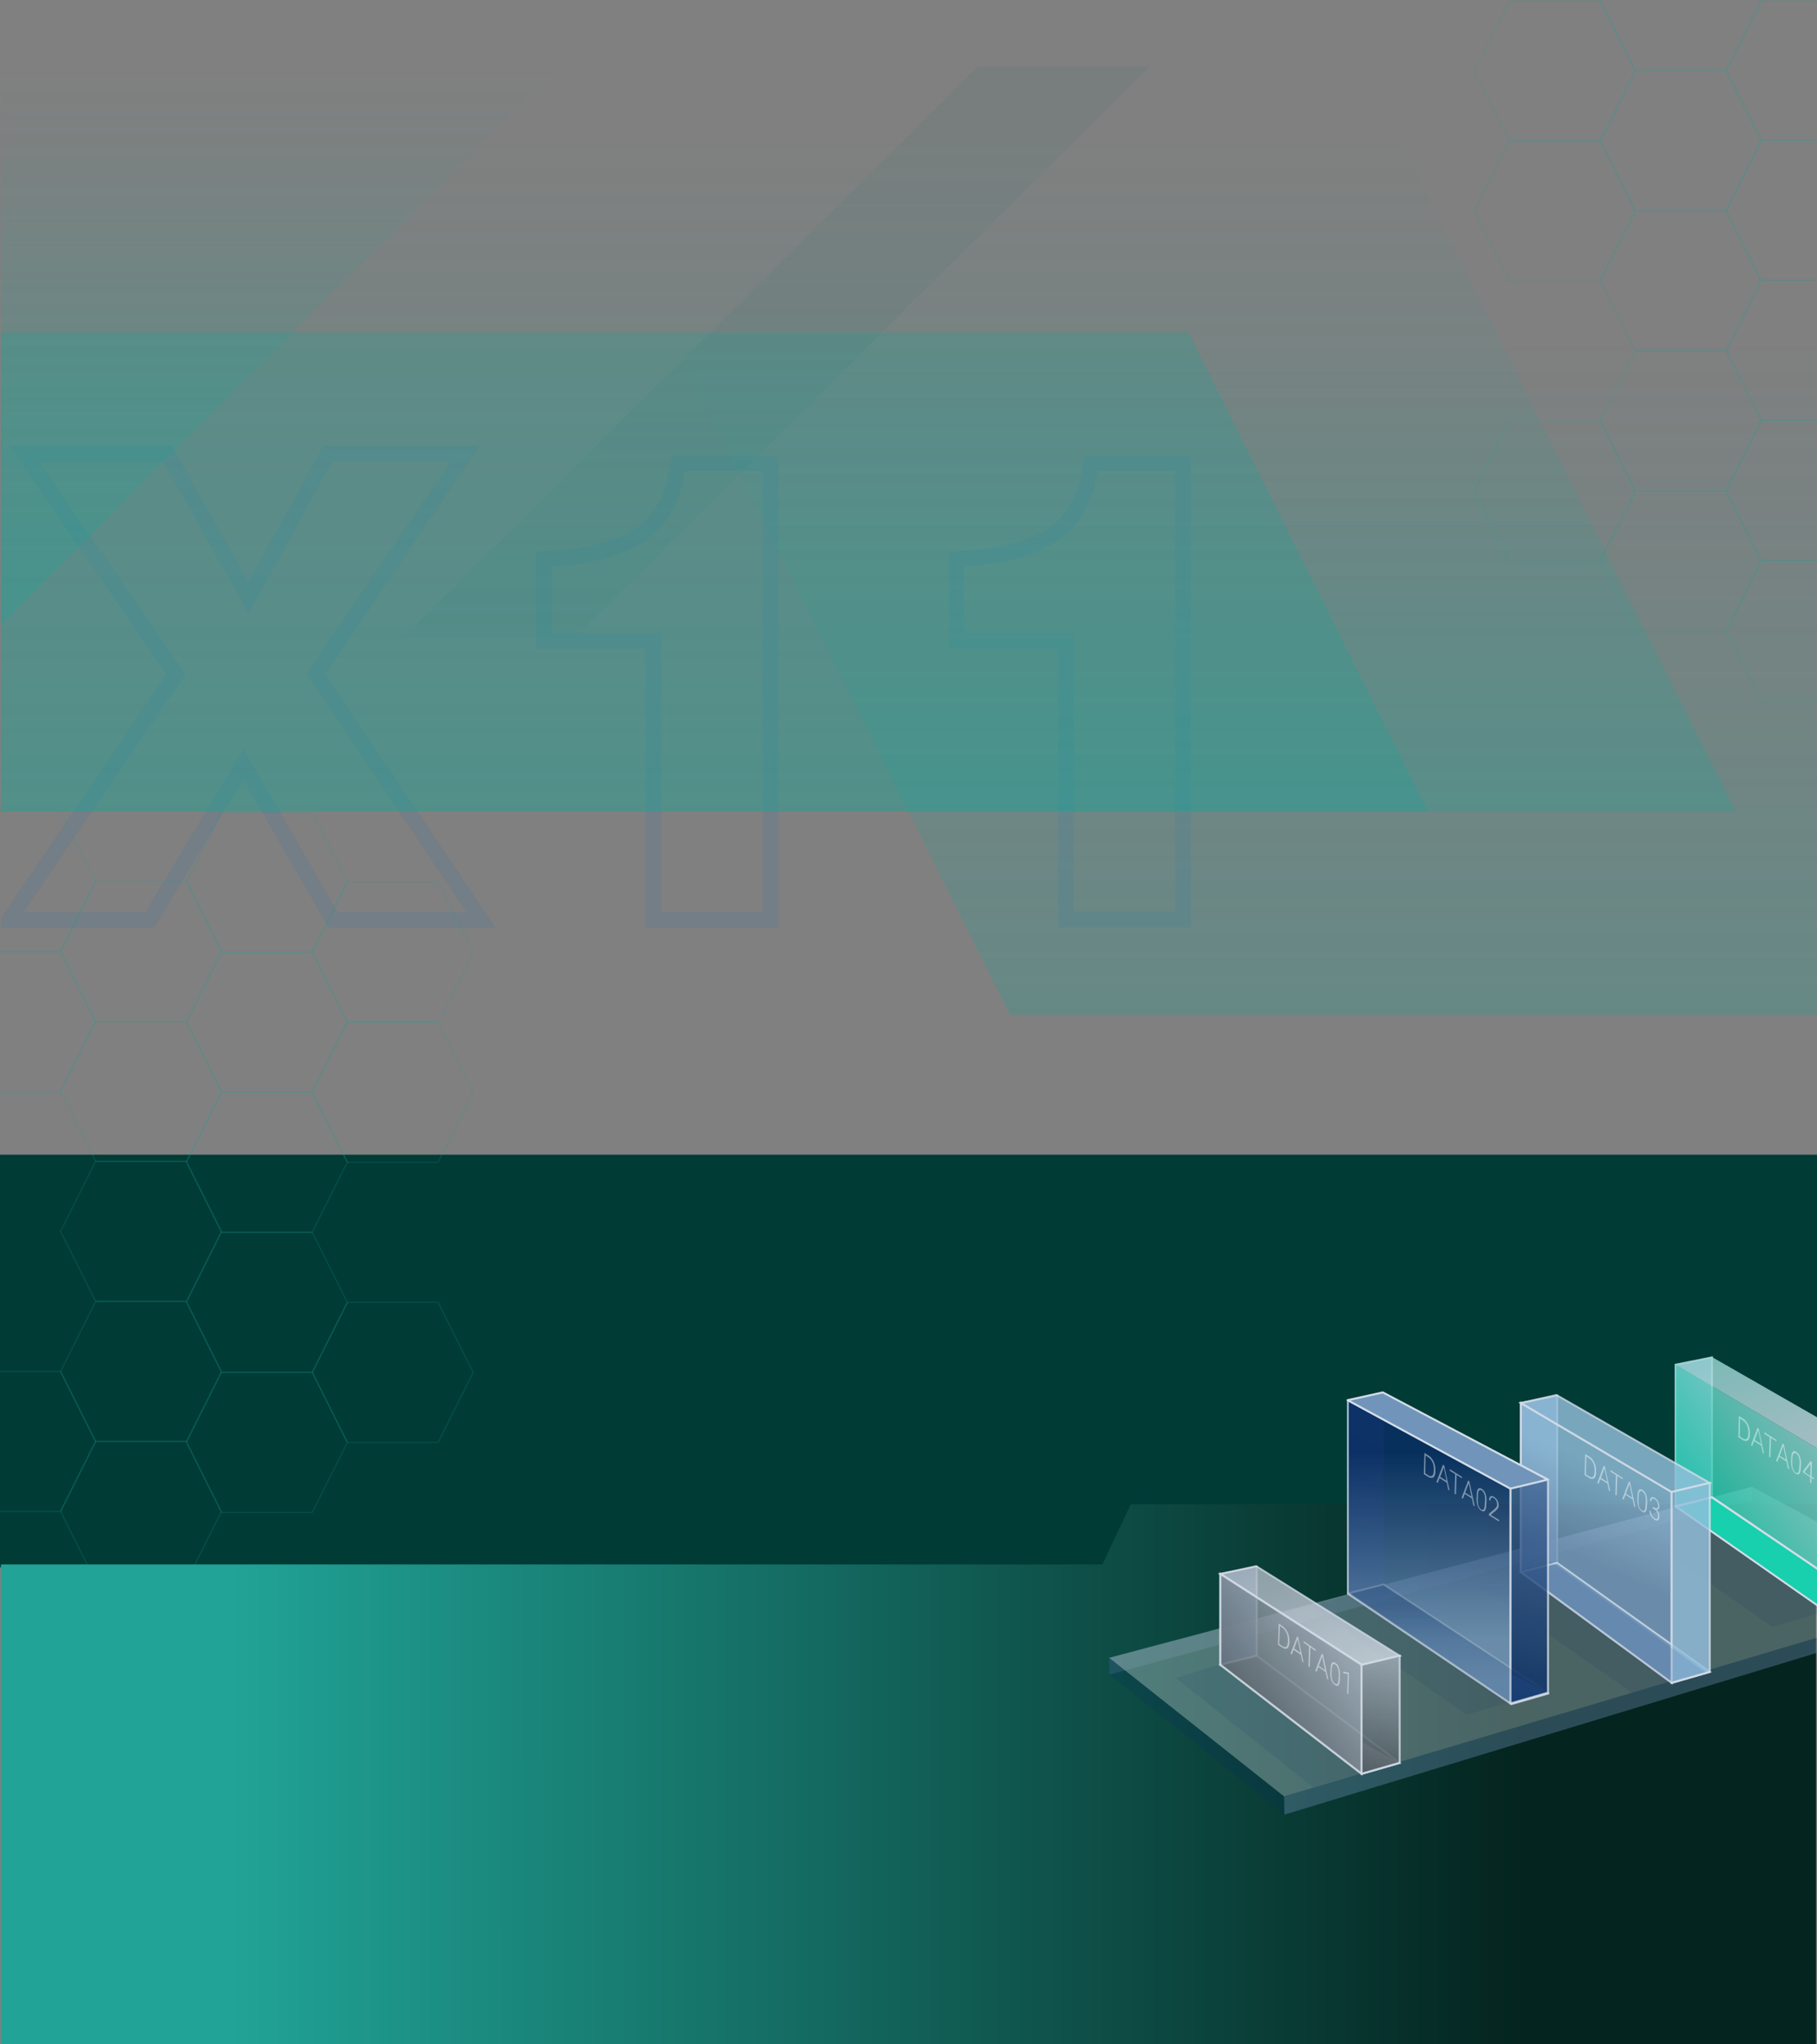 <svg xmlns="http://www.w3.org/2000/svg" width="1920" height="2160" viewBox="0 0 1920 2160" fill="none">
<rect x="0" y="0" width="1920" height="2160" fill="#808080" stroke="none"/>
<rect y="1220" width="1921" height="436" fill="#003B36"/>
<path fill-rule="evenodd" clip-rule="evenodd" d="M-69 931.5L-31.952 857H63.952L101 931.5L63.952 1006H-31.952L-69 931.5Z" stroke="#21A497" stroke-opacity="0.176" stroke-width="1.333" stroke-miterlimit="800"/>
<path fill-rule="evenodd" clip-rule="evenodd" d="M-69 1079.5L-31.952 1005H63.952L101 1079.5L63.952 1154H-31.952L-69 1079.5Z" stroke="#21A497" stroke-opacity="0.176" stroke-width="1.333" stroke-miterlimit="800"/>
<path fill-rule="evenodd" clip-rule="evenodd" d="M-69 1523L-31.952 1449H63.952L101 1523L63.952 1597H-31.952L-69 1523Z" stroke="#21A497" stroke-opacity="0.176" stroke-width="1.333" stroke-miterlimit="800"/>
<path fill-rule="evenodd" clip-rule="evenodd" d="M64 1005L101.048 931H196.952L234 1005L196.952 1079H101.048L64 1005Z" stroke="#21A497" stroke-opacity="0.176" stroke-width="1.333" stroke-miterlimit="800"/>
<path fill-rule="evenodd" clip-rule="evenodd" d="M64 1153L101.048 1079H196.952L234 1153L196.952 1227H101.048L64 1153Z" stroke="#21A497" stroke-opacity="0.176" stroke-width="1.333" stroke-miterlimit="800"/>
<path fill-rule="evenodd" clip-rule="evenodd" d="M64 1301L101.048 1227H196.952L234 1301L196.952 1375H101.048L64 1301Z" stroke="#21A497" stroke-opacity="0.176" stroke-width="1.333" stroke-miterlimit="800"/>
<path fill-rule="evenodd" clip-rule="evenodd" d="M64 1449L101.048 1375H196.952L234 1449L196.952 1523H101.048L64 1449Z" stroke="#21A497" stroke-opacity="0.176" stroke-width="1.333" stroke-miterlimit="800"/>
<path fill-rule="evenodd" clip-rule="evenodd" d="M64 1597L101.048 1523H196.952L234 1597L196.952 1671H101.048L64 1597Z" stroke="#21A497" stroke-opacity="0.176" stroke-width="1.333" stroke-miterlimit="800"/>
<path fill-rule="evenodd" clip-rule="evenodd" d="M197 932L234.048 858H329.952L367 932L329.952 1006H234.048L197 932Z" stroke="#21A497" stroke-opacity="0.176" stroke-width="1.333" stroke-miterlimit="800"/>
<path fill-rule="evenodd" clip-rule="evenodd" d="M197 1080L234.048 1006H329.952L367 1080L329.952 1154H234.048L197 1080Z" stroke="#21A497" stroke-opacity="0.176" stroke-width="1.333" stroke-miterlimit="800"/>
<path fill-rule="evenodd" clip-rule="evenodd" d="M197 1228L234.048 1154H329.952L367 1228L329.952 1302H234.048L197 1228Z" stroke="#21A497" stroke-opacity="0.176" stroke-width="1.333" stroke-miterlimit="800"/>
<path fill-rule="evenodd" clip-rule="evenodd" d="M197 1376L234.048 1302H329.952L367 1376L329.952 1450H234.048L197 1376Z" stroke="#21A497" stroke-opacity="0.176" stroke-width="1.333" stroke-miterlimit="800"/>
<path fill-rule="evenodd" clip-rule="evenodd" d="M197 1524L234.048 1450H329.952L367 1524L329.952 1598H234.048L197 1524Z" stroke="#21A497" stroke-opacity="0.176" stroke-width="1.333" stroke-miterlimit="800"/>
<path fill-rule="evenodd" clip-rule="evenodd" d="M330 1006L367.048 932H462.952L500 1006L462.952 1080H367.048L330 1006Z" stroke="#21A497" stroke-opacity="0.176" stroke-width="1.333" stroke-miterlimit="800"/>
<path fill-rule="evenodd" clip-rule="evenodd" d="M330 1154L367.048 1080H462.952L500 1154L462.952 1228H367.048L330 1154Z" stroke="#21A497" stroke-opacity="0.176" stroke-width="1.333" stroke-miterlimit="800"/>
<path fill-rule="evenodd" clip-rule="evenodd" d="M330 1450L367.048 1376H462.952L500 1450L462.952 1524H367.048L330 1450Z" stroke="#21A497" stroke-opacity="0.176" stroke-width="1.333" stroke-miterlimit="800"/>
<g clip-path="url(#clip0_186_9451)">
<path opacity="0.12" d="M185.924 712.5L192.736 717.132L195.906 712.471L192.71 707.829L185.924 712.5ZM25.38 479.296V471.058H9.707L18.594 483.967L25.38 479.296ZM176.928 479.296L184.105 475.251L181.741 471.058H176.928V479.296ZM262.736 631.536L255.559 635.581L262.824 648.47L269.954 635.506L262.736 631.536ZM346.468 479.296V471.058H341.597L339.25 475.326L346.468 479.296ZM491.096 479.296L497.929 483.898L506.578 471.058H491.096V479.296ZM334.012 712.5L327.179 707.898L324.083 712.495L327.174 717.095L334.012 712.5ZM508.396 972V980.238H523.857L515.234 967.405L508.396 972ZM352.004 972L344.864 976.11L347.241 980.238H352.004V972ZM257.2 807.304L264.34 803.194L257.352 791.055L250.139 803.061L257.2 807.304ZM158.244 972V980.238H162.905L165.305 976.243L158.244 972ZM9.464 972L2.652 967.368L-6.1 980.238H9.464V972ZM192.71 707.829L32.166 474.625L18.594 483.967L179.138 717.171L192.71 707.829ZM25.38 487.534H176.928V471.058H25.38V487.534ZM169.751 483.341L255.559 635.581L269.913 627.491L184.105 475.251L169.751 483.341ZM269.954 635.506L353.686 483.266L339.25 475.326L255.518 627.566L269.954 635.506ZM346.468 487.534H491.096V471.058H346.468V487.534ZM484.263 474.694L327.179 707.898L340.845 717.102L497.929 483.898L484.263 474.694ZM327.174 717.095L501.558 976.595L515.234 967.405L340.85 707.905L327.174 717.095ZM508.396 963.762H352.004V980.238H508.396V963.762ZM359.144 967.89L264.34 803.194L250.06 811.414L344.864 976.11L359.144 967.89ZM250.139 803.061L151.183 967.757L165.305 976.243L264.262 811.547L250.139 803.061ZM158.244 963.762H9.464V980.238H158.244V963.762ZM16.276 976.632L192.736 717.132L179.112 707.868L2.652 967.368L16.276 976.632ZM814.33 489.676H822.568V481.438H814.33V489.676ZM814.33 972V980.238H822.568V972H814.33ZM690.462 972H682.224V980.238H690.462V972ZM690.462 677.208H698.7V668.97H690.462V677.208ZM574.898 677.208H566.66V685.446H574.898V677.208ZM574.898 590.708L574.624 582.474L566.66 582.74V590.708H574.898ZM673.162 567.18L677.381 574.256L677.401 574.244L677.42 574.232L673.162 567.18ZM716.758 489.676V481.438H709.486L708.584 488.654L716.758 489.676ZM806.092 489.676V972H822.568V489.676H806.092ZM814.33 963.762H690.462V980.238H814.33V963.762ZM698.7 972V677.208H682.224V972H698.7ZM690.462 668.97H574.898V685.446H690.462V668.97ZM583.136 677.208V590.708H566.66V677.208H583.136ZM575.173 598.942C617.457 597.532 651.753 589.534 677.381 574.256L668.944 560.104C646.593 573.428 615.38 581.116 574.624 582.474L575.173 598.942ZM677.42 574.232C704.652 557.791 720.109 529.288 724.933 490.698L708.584 488.654C704.181 523.877 690.574 547.044 668.904 560.128L677.42 574.232ZM716.758 497.914H814.33V481.438H716.758V497.914ZM1250.21 489.676H1258.45V481.438H1250.21V489.676ZM1250.21 972V980.238H1258.45V972H1250.21ZM1126.34 972H1118.1V980.238H1126.34V972ZM1126.34 677.208H1134.58V668.97H1126.34V677.208ZM1010.78 677.208H1002.54V685.446H1010.78V677.208ZM1010.78 590.708L1010.5 582.474L1002.54 582.74V590.708H1010.78ZM1109.04 567.18L1113.26 574.256L1113.28 574.244L1113.3 574.232L1109.04 567.18ZM1152.64 489.676V481.438H1145.36L1144.46 488.654L1152.64 489.676ZM1241.97 489.676V972H1258.45V489.676H1241.97ZM1250.21 963.762H1126.34V980.238H1250.21V963.762ZM1134.58 972V677.208H1118.1V972H1134.58ZM1126.34 668.97H1010.78V685.446H1126.34V668.97ZM1019.02 677.208V590.708H1002.54V677.208H1019.02ZM1011.05 598.942C1053.34 597.532 1087.63 589.534 1113.26 574.256L1104.82 560.104C1082.47 573.428 1051.26 581.116 1010.5 582.474L1011.05 598.942ZM1113.3 574.232C1140.53 557.791 1155.99 529.288 1160.81 490.698L1144.46 488.654C1140.06 523.877 1126.45 547.044 1104.78 560.128L1113.3 574.232ZM1152.64 497.914H1250.21V481.438H1152.64V497.914Z" fill="#1A6FB0"/>
<path fill-rule="evenodd" clip-rule="evenodd" d="M1 70H591.164L1 660.164V70Z" fill="url(#paint0_linear_186_9451)"/>
<path fill-rule="evenodd" clip-rule="evenodd" d="M425.504 674.116L1033.24 70H1215.15L607.412 674.116H425.504Z" fill="#176969" fill-opacity="0.067"/>
<path fill-rule="evenodd" clip-rule="evenodd" d="M1921 359.894H711.069L1067.27 1072.3H1921V359.894Z" fill="url(#paint1_linear_186_9451)"/>
<path fill-rule="evenodd" clip-rule="evenodd" d="M1 145.086H624.319H854.728H1478.05L1834.25 857.494H1524.6H1210.93H624.319H1V351.281L1 145.086Z" fill="url(#paint2_linear_186_9451)"/>
<path fill-rule="evenodd" clip-rule="evenodd" d="M1 351.281H417.763H648.172H1255.89L1509 857.494H1210.93H624.319H1L1 351.281Z" fill="url(#paint3_linear_186_9451)"/>


















<path fill-rule="evenodd" clip-rule="evenodd" d="M1994 74L1956.95 0H1861.05L1824 74L1861.05 148H1956.95L1994 74Z" stroke="#21A497" stroke-opacity="0.176" stroke-width="1.333" stroke-miterlimit="800"/>
<path fill-rule="evenodd" clip-rule="evenodd" d="M1994 222L1956.95 148H1861.05L1824 222L1861.05 296H1956.95L1994 222Z" stroke="#21A497" stroke-opacity="0.176" stroke-width="1.333" stroke-miterlimit="800"/>
<path fill-rule="evenodd" clip-rule="evenodd" d="M1994 370L1956.95 296H1861.05L1824 370L1861.05 444H1956.95L1994 370Z" stroke="#21A497" stroke-opacity="0.176" stroke-width="1.333" stroke-miterlimit="800"/>
<path fill-rule="evenodd" clip-rule="evenodd" d="M1994 518L1956.95 444H1861.05L1824 518L1861.05 592H1956.95L1994 518Z" stroke="#21A497" stroke-opacity="0.176" stroke-width="1.333" stroke-miterlimit="800"/>
<path fill-rule="evenodd" clip-rule="evenodd" d="M1994 666L1956.95 592H1861.05L1824 666L1861.05 740H1956.95L1994 666Z" stroke="#21A497" stroke-opacity="0.176" stroke-width="1.333" stroke-miterlimit="800"/>
<path fill-rule="evenodd" clip-rule="evenodd" d="M1861 1L1823.95 -73H1728.05L1691 1L1728.05 75H1823.95L1861 1Z" stroke="#21A497" stroke-opacity="0.176" stroke-width="1.333" stroke-miterlimit="800"/>
<path fill-rule="evenodd" clip-rule="evenodd" d="M1861 149L1823.95 75H1728.05L1691 149L1728.05 223H1823.95L1861 149Z" stroke="#21A497" stroke-opacity="0.176" stroke-width="1.333" stroke-miterlimit="800"/>
<path fill-rule="evenodd" clip-rule="evenodd" d="M1861 297L1823.95 223H1728.05L1691 297L1728.05 371H1823.95L1861 297Z" stroke="#21A497" stroke-opacity="0.176" stroke-width="1.333" stroke-miterlimit="800"/>
<path fill-rule="evenodd" clip-rule="evenodd" d="M1861 445L1823.95 371H1728.05L1691 445L1728.05 519H1823.95L1861 445Z" stroke="#21A497" stroke-opacity="0.176" stroke-width="1.333" stroke-miterlimit="800"/>
<path fill-rule="evenodd" clip-rule="evenodd" d="M1861 593L1823.95 519H1728.05L1691 593L1728.05 667H1823.95L1861 593Z" stroke="#21A497" stroke-opacity="0.176" stroke-width="1.333" stroke-miterlimit="800"/>
<path fill-rule="evenodd" clip-rule="evenodd" d="M1728 75L1690.95 1H1595.05L1558 75L1595.05 149H1690.95L1728 75Z" stroke="#21A497" stroke-opacity="0.176" stroke-width="1.333" stroke-miterlimit="800"/>
<path fill-rule="evenodd" clip-rule="evenodd" d="M1728 223L1690.95 149H1595.05L1558 223L1595.05 297H1690.95L1728 223Z" stroke="#21A497" stroke-opacity="0.176" stroke-width="1.333" stroke-miterlimit="800"/>
<path fill-rule="evenodd" clip-rule="evenodd" d="M1728 519L1690.95 445H1595.05L1558 519L1595.05 593H1690.95L1728 519Z" stroke="#21A497" stroke-opacity="0.176" stroke-width="1.333" stroke-miterlimit="800"/>
<path fill-rule="evenodd" clip-rule="evenodd" d="M0 1652.93H1164.89L1194.88 1589.34L1919 1589.34V2160.34H0V1652.93Z" fill="url(#paint4_linear_186_9451)"/>


<g opacity="0.75">
<path opacity="0.33" d="M1851.2 1584.92L1172.42 1769.33L1172 1751.61L1851.42 1570.78L1851.2 1584.92Z" fill="#7195BA"/>
<g opacity="0.75">
<path opacity="0.6" d="M1356.83 1898.04L2066 1687.04L1851.42 1570.78L1172 1751.61L1356.83 1898.04Z" fill="#D4DDE8"/>
<path opacity="0.36" d="M1357.26 1917.24L1356.83 1898.04L1172 1751.61L1172.42 1769.33L1357.26 1917.24Z" fill="#092D66"/>
</g>
</g>
<path opacity="0.36" d="M2065.79 1702.02L1357.26 1917.24L1356.83 1898.04L2066 1687.04L2065.79 1702.02Z" fill="#7195BA"/>
<path opacity="0.1" d="M1803.94 1582.6L1711.31 1606.02L1872.73 1718.9L1960.29 1693.58L1803.94 1582.6Z" fill="#092D66"/>
<g opacity="0.9">
<path opacity="0.9" d="M1770.6 1591.46V1441.86L1809 1434.05V1581.96L1770.6 1591.46Z" fill="url(#paint5_linear_186_9451)"/>
<path opacity="0.9" d="M1769.55 1441.02L1810.06 1433V1583.02L1770.81 1592.73L1769.55 1593.15V1441.02ZM1771.66 1591.46H1770.6H1771.66ZM1771.66 1442.71V1590.19L1807.95 1581.12V1435.32L1771.66 1442.71Z" fill="#D4DDE8"/>
</g>
<path opacity="0.8" d="M1970.42 1691.47L1929.91 1702.87L1770.6 1591.46V1441.86L1929.91 1535.97V1702.87L1770.6 1591.46L1970.42 1691.47Z" fill="url(#paint6_linear_186_9451)"/>
<path opacity="0.8" d="M1970.42 1526.26L1929.91 1535.97L1770.6 1441.86L1808.37 1433.42L1970.42 1526.26Z" fill="url(#paint7_linear_186_9451)"/>
<path d="M1809 1581.97L1970.42 1691.47L1929.91 1702.87L1770.6 1591.46L1809 1581.97Z" fill="url(#paint8_linear_186_9451)"/>
<path d="M1768.07 1591.04L1808.79 1580.91L1809.21 1580.7L1972.74 1691.68L1929.69 1703.92L1768.07 1591.04ZM1773.13 1592.09L1930.12 1701.81L1967.89 1691.05L1808.79 1583.23L1773.13 1592.09Z" fill="#D4DDE8"/>
<g opacity="0.9">
<path opacity="0.9" d="M1607.08 1660.88V1482.37L1645.48 1474.57V1651.17L1607.08 1660.88Z" fill="url(#paint9_linear_186_9451)"/>
<path opacity="0.9" d="M1606.02 1481.53L1646.54 1473.51V1652.02L1607.29 1661.72L1606.02 1662.14V1481.53ZM1608.13 1660.88H1607.08H1608.13ZM1608.13 1483.22V1659.61L1644.43 1650.54V1476.04L1608.13 1483.22Z" fill="#D4DDE8"/>
</g>
<g opacity="0.9">
<path opacity="0.9" d="M1806.68 1766.38L1766.38 1777.98L1607.08 1660.88V1482.37L1766.38 1576.48V1777.98L1607.08 1660.88L1806.68 1766.38Z" fill="url(#paint10_linear_186_9451)"/>
<path opacity="0.9" d="M1606.45 1661.72L1606.02 1661.3V1480.47L1767.44 1575.85V1776.51L1806.47 1765.32L1807.1 1767.43L1767.65 1778.83V1780.09L1606.45 1661.72ZM1608.13 1660.25L1765.33 1775.87V1576.9L1608.13 1484.06V1660.25Z" fill="#D4DDE8"/>
</g>
<g opacity="0.9">
<path opacity="0.9" d="M1806.68 1566.77L1766.38 1576.48L1607.08 1482.37L1644.85 1473.93L1806.68 1566.77Z" fill="url(#paint11_linear_186_9451)"/>
<path opacity="0.9" d="M1604.12 1481.95L1644.85 1472.88L1807.1 1565.93L1806.68 1566.77L1807.1 1565.93L1809.43 1567.19L1766.17 1577.53L1604.12 1481.95ZM1609.82 1482.8L1766.38 1575.21L1803.73 1566.35L1644.43 1474.99L1609.82 1482.8Z" fill="#D4DDE8"/>
</g>
<g opacity="0.9">
<path opacity="0.9" d="M1645.48 1651.17L1806.68 1766.38L1766.38 1777.98L1607.08 1660.88L1645.48 1651.17Z" fill="url(#paint12_linear_186_9451)"/>
<path opacity="0.9" d="M1604.55 1660.46L1645.06 1650.33L1645.48 1650.12L1809 1766.8L1766.17 1779.04L1604.55 1660.46ZM1609.4 1661.3L1766.59 1776.72L1804.36 1765.96L1645.27 1652.23L1609.4 1661.3Z" fill="#D4DDE8"/>
</g>
<g opacity="0.9">
<path opacity="0.9" d="M1766.38 1777.98V1576.48L1806.68 1566.77V1766.38L1766.38 1777.98Z" fill="url(#paint13_linear_186_9451)"/>
<path opacity="0.9" d="M1765.33 1575.63L1807.74 1565.51V1767.22L1766.59 1779.04L1765.33 1779.46V1575.63ZM1767.44 1777.98H1766.38H1767.44ZM1767.44 1577.11V1776.5L1805.63 1765.53V1568.04L1767.44 1577.11Z" fill="#D4DDE8"/>
</g>
<path opacity="0.1" d="M1638.52 1649.91L1559.39 1673.12L1724.6 1788.53L1802.04 1767.01L1638.52 1649.91Z" fill="#092D66"/>
<path opacity="0.7" d="M1424.14 1683.46V1479.42L1461.91 1471.82V1673.96L1424.14 1683.46Z" fill="url(#paint14_linear_186_9451)"/>
<g opacity="0.9">
<path opacity="0.9" d="M1635.98 1788.53L1596.11 1799.93L1424.14 1683.46V1479.42L1596.11 1572.89V1799.93L1424.14 1683.46L1635.98 1788.53Z" fill="url(#paint15_linear_186_9451)"/>
<path opacity="0.9" d="M1595.68 1800.77L1423.51 1684.51C1423.3 1684.51 1423.3 1684.3 1423.3 1684.3V1480.26C1423.3 1479.84 1423.51 1479.63 1423.72 1479.42C1423.93 1479.21 1424.35 1479.21 1424.78 1479.42L1596.95 1572.89C1597.37 1573.1 1597.58 1573.52 1597.58 1573.74V1799.29L1635.98 1788.32C1636.62 1788.11 1637.04 1788.53 1637.25 1788.95C1637.46 1789.59 1637.04 1790.01 1636.62 1790.22L1596.95 1801.61C1596.74 1801.61 1596.74 1801.61 1596.53 1801.61C1595.89 1800.98 1595.68 1800.77 1595.68 1800.77ZM1595.05 1797.82V1573.52L1425.2 1481.11V1682.82L1595.05 1797.82Z" fill="#D4DDE8"/>
</g>
<path d="M1635.98 1563.4L1596.11 1572.89L1424.14 1479.42L1461.28 1471.19L1635.98 1563.4Z" fill="url(#paint16_linear_186_9451)"/>
<path d="M1595.68 1573.74L1423.51 1480.26C1423.09 1480.05 1422.88 1479.63 1422.88 1479.21C1422.88 1478.79 1423.3 1478.36 1423.72 1478.36L1460.86 1470.14C1461.07 1470.14 1461.28 1470.14 1461.49 1470.14L1636.2 1562.34L1635.77 1563.19L1636.2 1562.34C1636.62 1562.55 1636.83 1562.98 1636.83 1563.4C1636.83 1563.82 1636.41 1564.24 1635.98 1564.24L1596.32 1573.74H1596.11C1595.9 1573.95 1595.9 1573.95 1595.68 1573.74ZM1427.1 1479.84L1596.32 1571.84L1632.82 1562.98L1461.07 1472.25L1427.1 1479.84Z" fill="#D4DDE8"/>
<g opacity="0.5">
<path opacity="0.5" d="M1461.91 1673.96L1635.98 1788.53L1596.11 1799.93L1424.14 1683.46L1461.91 1673.96Z" fill="url(#paint17_linear_186_9451)"/>
<path opacity="0.5" d="M1595.68 1800.77L1423.51 1684.51C1423.09 1684.3 1423.09 1683.88 1423.09 1683.46C1423.09 1683.03 1423.51 1682.61 1423.93 1682.61L1461.7 1673.12C1461.91 1673.12 1462.33 1673.12 1462.54 1673.33L1636.62 1787.69C1637.04 1787.9 1637.04 1788.32 1637.04 1788.74C1637.04 1789.17 1636.62 1789.38 1636.2 1789.59L1596.53 1800.98H1596.32C1595.9 1800.98 1595.68 1800.77 1595.68 1800.77ZM1426.67 1683.88L1596.53 1798.66L1633.66 1787.9L1461.91 1675.02L1426.67 1683.88Z" fill="#D4DDE8"/>
</g>
<g opacity="0.9">
<path opacity="0.9" d="M1596.11 1799.93V1572.89L1635.99 1563.4V1788.53L1596.11 1799.93Z" fill="url(#paint18_linear_186_9451)"/>
<path opacity="0.9" d="M1595.47 1800.77C1595.26 1800.56 1595.05 1800.35 1595.05 1799.93V1572.89C1595.05 1572.47 1595.47 1572.05 1595.9 1571.84L1635.56 1562.34C1635.77 1562.34 1636.2 1562.34 1636.41 1562.55C1636.62 1562.76 1636.83 1562.98 1636.83 1563.4V1788.53C1636.83 1788.95 1636.62 1789.38 1635.98 1789.59L1596.32 1800.98H1596.11C1595.9 1800.98 1595.68 1800.77 1595.47 1800.77ZM1597.16 1799.93H1596.11H1597.16ZM1597.16 1573.74V1798.45L1634.72 1787.69V1564.66L1597.16 1573.74Z" fill="#D4DDE8"/>
</g>
<path opacity="0.1" d="M1461.7 1675.23L1384.69 1696.33L1549.9 1811.74L1632.61 1787.06L1461.7 1675.23Z" fill="#092D66"/>
<path opacity="0.1" d="M1324.55 1747.6L1242.47 1772.92L1387.43 1888.33L1477.53 1861.54L1324.55 1747.6Z" fill="#092D66"/>
<g opacity="0.9">
<path opacity="0.9" d="M1289.53 1758.99V1662.99L1327.93 1655.18V1749.29L1289.53 1758.99Z" fill="url(#paint19_linear_186_9451)"/>
<path opacity="0.9" d="M1288.47 1662.14L1328.98 1654.13V1750.34L1289.74 1760.05L1288.47 1760.47V1662.14ZM1290.58 1758.99H1289.53H1290.58ZM1290.58 1663.83V1757.52L1326.87 1748.44V1656.45L1290.58 1663.83Z" fill="#D4DDE8"/>
</g>
<g opacity="0.9">
<path opacity="0.9" d="M1479 1749.29L1438.7 1758.99L1289.53 1662.99L1327.3 1654.55L1479 1749.29Z" fill="url(#paint20_linear_186_9451)"/>
<path opacity="0.9" d="M1286.78 1662.57L1327.51 1653.7L1479.64 1748.65L1479 1749.5L1479.64 1748.65L1481.75 1749.92L1438.49 1760.26L1286.78 1662.57ZM1292.27 1663.41L1438.91 1757.73L1476.26 1748.86L1327.08 1655.81L1292.27 1663.41Z" fill="#D4DDE8"/>
</g>
<g opacity="0.7">
<path opacity="0.7" d="M1327.93 1749.29L1479 1862.59L1438.7 1874.2L1289.53 1758.99L1327.93 1749.29Z" fill="url(#paint21_linear_186_9451)"/>
<path opacity="0.7" d="M1287.21 1758.36L1327.72 1748.23L1328.14 1748.02L1481.32 1863.01L1438.49 1875.25L1287.21 1758.36ZM1291.85 1759.41L1438.91 1872.93L1476.68 1862.17L1327.72 1750.55L1291.85 1759.41Z" fill="#D4DDE8"/>
</g>
<g opacity="0.9">
<path opacity="0.9" d="M1479 1862.59L1438.7 1874.2L1289.53 1758.99V1662.99L1438.7 1758.99V1874.2L1289.53 1758.99L1479 1862.59Z" fill="url(#paint22_linear_186_9451)"/>
<path opacity="0.9" d="M1438.49 1875.25L1420.35 1861.33L1288.89 1759.84L1288.47 1759.41V1660.88L1439.76 1758.15V1872.51L1478.79 1861.33L1479.42 1863.44L1439.97 1874.83V1876.1L1438.49 1875.25ZM1437.65 1871.88V1759.41L1290.58 1664.89V1758.36L1375.19 1823.56L1437.65 1871.88Z" fill="#D4DDE8"/>
</g>
<g opacity="0.9">
<path opacity="0.9" d="M1438.7 1874.2V1758.99L1479 1749.29V1862.59L1438.7 1874.2Z" fill="url(#paint23_linear_186_9451)"/>
<path opacity="0.9" d="M1437.65 1758.15L1480.06 1748.02V1863.44L1438.91 1875.25L1437.65 1875.67V1758.15ZM1439.76 1874.2H1438.7H1439.76ZM1439.76 1759.84V1872.72L1477.95 1861.75V1750.55L1439.76 1759.84Z" fill="#D4DDE8"/>
</g>
<g opacity="0.67">
<path opacity="0.67" d="M1350.5 1737.89L1351.14 1715.32L1355.78 1718.48C1357.05 1719.54 1358.31 1720.8 1359.37 1722.28C1360.42 1723.97 1361.27 1725.65 1361.69 1727.55C1362.32 1729.45 1362.53 1731.56 1362.53 1733.46V1735.57C1362.53 1737.68 1362.11 1739.16 1361.48 1740.21C1360.84 1741.27 1360 1741.9 1358.94 1742.11C1357.89 1742.11 1356.62 1741.69 1355.15 1740.85L1350.5 1737.89ZM1352.4 1717.85L1351.77 1737.05L1354.94 1739.16C1356.62 1740.42 1358.1 1740.64 1359.16 1739.79C1360.21 1738.95 1360.84 1737.26 1360.84 1734.52V1732.62C1360.84 1730.09 1360.42 1727.55 1359.37 1725.23C1358.31 1722.91 1357.05 1721.22 1355.36 1719.96L1352.4 1717.85Z" fill="white"/>
<path opacity="0.67" d="M1374.56 1748.44L1366.96 1743.17L1365.06 1748.23L1363.59 1747.18L1370.55 1729.03L1371.82 1729.88L1377.51 1756.67L1376.04 1755.62L1374.56 1748.44ZM1367.6 1741.69L1374.14 1746.33L1371.18 1731.77L1367.6 1741.69Z" fill="white"/>
<path opacity="0.67" d="M1390.38 1744.65L1384.69 1740.64L1384.05 1761.52L1382.58 1760.47L1383.21 1739.58L1377.51 1735.57V1733.88L1390.17 1742.75L1390.38 1744.65Z" fill="white"/>
<path opacity="0.67" d="M1400.72 1766.59L1393.13 1761.31L1391.23 1766.38L1389.75 1765.32L1396.71 1747.18L1397.98 1748.02L1403.68 1774.82L1402.2 1773.76L1400.72 1766.59ZM1393.55 1760.05L1400.09 1764.69L1397.14 1750.13L1393.55 1760.05Z" fill="white"/>
<path opacity="0.67" d="M1415.91 1774.18C1415.91 1777.35 1415.28 1779.46 1414.44 1780.51C1413.59 1781.57 1412.33 1781.57 1410.64 1780.3C1408.95 1779.25 1407.69 1777.56 1406.84 1775.24C1406 1772.92 1405.58 1770.39 1405.79 1767.22L1406 1763.21C1406 1760.05 1406.63 1757.94 1407.47 1756.88C1408.32 1755.83 1409.58 1756.04 1411.27 1757.09C1412.96 1758.15 1414.23 1759.84 1414.86 1762.16C1415.7 1764.27 1416.13 1767.01 1415.91 1769.96V1774.18ZM1414.65 1769.33C1414.65 1766.8 1414.44 1764.69 1413.8 1762.79C1413.17 1761.1 1412.33 1759.63 1411.06 1758.78C1409.8 1757.94 1408.95 1757.94 1408.32 1758.78C1407.69 1759.63 1407.26 1761.31 1407.26 1763.85L1407.05 1768.28C1407.05 1770.81 1407.26 1773.13 1407.9 1774.82C1408.53 1776.72 1409.37 1777.98 1410.64 1778.83C1411.91 1779.67 1412.75 1779.67 1413.38 1778.83C1414.02 1777.98 1414.44 1776.29 1414.44 1773.55L1414.65 1769.33Z" fill="white"/>
<path opacity="0.67" d="M1424.78 1790.01L1423.51 1788.95L1424.14 1768.7L1419.5 1767.85V1766.17L1425.2 1767.22L1425.41 1767.43L1424.78 1790.01Z" fill="white"/>
</g>
<g opacity="0.67">
<path opacity="0.67" d="M1504.53 1557.49L1505.17 1535.12L1509.81 1538.08C1511.29 1538.92 1512.34 1540.19 1513.4 1541.66C1514.45 1543.14 1515.29 1544.83 1515.93 1546.94C1516.56 1548.84 1516.77 1550.74 1516.77 1552.85V1554.96C1516.77 1556.86 1516.35 1558.54 1515.72 1559.6C1515.08 1560.65 1514.24 1561.5 1512.97 1561.5C1511.71 1561.5 1510.65 1561.29 1509.18 1560.44L1504.53 1557.49ZM1506.43 1537.66L1506.01 1556.64L1509.18 1558.75C1510.86 1559.81 1512.34 1560.02 1513.4 1559.18C1514.45 1558.33 1515.08 1556.43 1515.08 1553.9V1552C1515.08 1549.47 1514.66 1547.15 1513.61 1544.83C1512.55 1542.72 1511.29 1541.03 1509.6 1539.98L1506.43 1537.66Z" fill="white"/>
<path opacity="0.67" d="M1528.8 1566.56L1521.2 1561.71L1519.3 1566.77L1517.83 1565.93L1524.79 1547.57L1526.06 1548.42L1531.75 1574.79L1530.28 1573.95L1528.8 1566.56ZM1521.84 1560.44L1528.59 1564.66L1525.63 1550.31L1521.84 1560.44Z" fill="white"/>
<path opacity="0.67" d="M1544.83 1561.92L1539.14 1558.33L1538.5 1579.01L1537.03 1578.17L1537.66 1557.49L1531.96 1553.9V1552.21L1544.83 1560.44V1561.92Z" fill="white"/>
<path opacity="0.67" d="M1555.38 1583.23L1547.79 1578.38L1545.89 1583.44L1544.41 1582.6L1551.38 1564.24L1552.64 1565.08L1558.34 1591.46L1556.86 1590.62L1555.38 1583.23ZM1548.21 1577.11L1554.96 1581.33L1552.01 1566.98L1548.21 1577.11Z" fill="white"/>
<path opacity="0.67" d="M1570.58 1589.77C1570.58 1592.94 1569.94 1595.05 1569.1 1596.1C1568.25 1597.16 1566.99 1597.16 1565.3 1596.1C1563.61 1595.05 1562.35 1593.36 1561.5 1591.25C1560.66 1589.14 1560.24 1586.4 1560.24 1583.44L1560.45 1579.43C1560.45 1576.27 1561.08 1574.16 1561.92 1573.1C1562.77 1572.05 1564.25 1572.05 1565.72 1573.1C1567.41 1574.16 1568.68 1575.63 1569.52 1577.74C1570.36 1579.85 1570.79 1582.39 1570.79 1585.55L1570.58 1589.77ZM1569.31 1584.92C1569.31 1582.39 1569.1 1580.28 1568.47 1578.59C1567.83 1576.9 1566.99 1575.63 1565.72 1574.79C1564.46 1573.95 1563.61 1573.95 1562.77 1575C1562.14 1575.85 1561.71 1577.53 1561.71 1580.07L1561.5 1584.5C1561.5 1587.03 1561.71 1589.14 1562.35 1591.04C1562.98 1592.73 1563.82 1593.99 1565.09 1594.84C1566.36 1595.68 1567.2 1595.47 1567.83 1594.62C1568.47 1593.78 1568.89 1591.88 1568.89 1589.35L1569.31 1584.92Z" fill="white"/>
<path opacity="0.67" d="M1583.87 1607.5L1573.32 1600.95V1599.48L1579.23 1594.41C1580.28 1593.57 1580.92 1592.73 1581.34 1592.09C1581.76 1591.46 1581.97 1590.62 1581.97 1589.77C1581.97 1588.29 1581.76 1587.03 1581.13 1585.76C1580.49 1584.5 1579.65 1583.65 1578.59 1582.81C1577.54 1582.18 1576.48 1581.96 1575.85 1582.6C1575.22 1583.23 1574.8 1584.07 1574.8 1585.76L1573.53 1584.92C1573.53 1583.65 1573.74 1582.6 1574.16 1581.96C1574.59 1581.12 1575.22 1580.7 1576.06 1580.7C1576.91 1580.7 1577.75 1580.91 1578.81 1581.54C1580.28 1582.6 1581.55 1583.86 1582.39 1585.34C1583.24 1587.03 1583.66 1588.72 1583.66 1590.62C1583.66 1591.67 1583.45 1592.73 1582.81 1593.57C1582.39 1594.41 1581.34 1595.47 1580.07 1596.52L1575.22 1600.53L1584.08 1606.02L1583.87 1607.5Z" fill="white"/>
</g>
<g opacity="0.67">
<path opacity="0.67" d="M1674.39 1558.54L1675.02 1536.18L1679.66 1539.13C1681.14 1539.98 1682.19 1541.24 1683.25 1542.72C1684.3 1544.2 1685.15 1545.88 1685.78 1547.99C1686.41 1549.89 1686.63 1551.79 1686.63 1553.9V1556.01C1686.63 1557.91 1686.2 1559.6 1685.57 1560.65C1684.94 1561.71 1684.09 1562.55 1682.83 1562.55C1681.56 1562.55 1680.51 1562.34 1679.03 1561.5L1674.39 1558.54ZM1676.29 1538.71L1675.86 1557.7L1679.03 1559.81C1680.72 1560.86 1682.19 1561.08 1683.25 1560.23C1684.3 1559.39 1684.94 1557.49 1684.94 1554.96V1553.06C1684.94 1550.53 1684.52 1548.2 1683.46 1545.88C1682.41 1543.77 1681.14 1542.09 1679.45 1541.03L1676.29 1538.71Z" fill="white"/>
<path opacity="0.67" d="M1698.65 1567.62L1691.06 1562.76L1689.16 1567.83L1687.68 1566.98L1694.64 1548.63L1695.91 1549.47L1701.61 1575.85L1700.13 1575L1698.65 1567.62ZM1691.69 1561.5L1698.44 1565.72L1695.49 1551.37L1691.69 1561.5Z" fill="white"/>
<path opacity="0.67" d="M1714.69 1562.97L1708.99 1559.39L1708.36 1580.07L1706.88 1579.22L1707.51 1558.54L1701.82 1554.96V1553.27L1714.69 1561.5V1562.97Z" fill="white"/>
<path opacity="0.67" d="M1725.24 1584.29L1717.64 1579.43L1715.74 1584.5L1714.27 1583.65L1721.23 1565.3L1722.49 1566.14L1728.19 1592.51L1726.71 1591.67L1725.24 1584.29ZM1718.06 1578.17L1724.82 1582.39L1721.86 1568.04L1718.06 1578.17Z" fill="white"/>
<path opacity="0.67" d="M1740.43 1590.83C1740.43 1593.99 1739.8 1596.1 1738.95 1597.16C1738.11 1598.21 1736.84 1598.21 1735.15 1597.16C1733.47 1596.1 1732.2 1594.41 1731.36 1592.3C1730.51 1590.19 1730.09 1587.45 1730.09 1584.5L1730.3 1580.49C1730.3 1577.32 1730.93 1575.21 1731.78 1574.16C1732.62 1573.1 1734.1 1573.1 1735.58 1574.16C1737.26 1575.21 1738.53 1576.69 1739.37 1578.8C1740.22 1580.91 1740.64 1583.44 1740.64 1586.61L1740.43 1590.83ZM1739.16 1585.97C1739.16 1583.44 1738.95 1581.33 1738.32 1579.64C1737.69 1577.96 1736.84 1576.69 1735.58 1575.85C1734.31 1575 1733.47 1575 1732.62 1576.06C1731.99 1576.9 1731.57 1578.59 1731.57 1581.12L1731.36 1585.55C1731.36 1588.08 1731.57 1590.19 1732.2 1592.09C1732.83 1593.78 1733.68 1595.05 1734.94 1595.89C1736.21 1596.73 1737.05 1596.52 1737.69 1595.68C1738.32 1594.84 1738.74 1592.94 1738.74 1590.4L1739.16 1585.97Z" fill="white"/>
<path opacity="0.67" d="M1746.55 1591.88L1748.03 1592.73C1748.87 1593.15 1749.5 1593.57 1750.14 1593.57C1750.77 1593.57 1751.19 1593.36 1751.61 1592.94C1752.03 1592.51 1752.03 1591.88 1752.03 1591.04C1752.03 1589.56 1751.82 1588.29 1751.19 1587.03C1750.56 1585.76 1749.71 1584.92 1748.66 1584.07C1747.6 1583.44 1746.76 1583.23 1745.92 1583.65C1745.28 1584.07 1744.86 1584.92 1744.86 1586.4L1743.38 1585.55C1743.38 1584.5 1743.59 1583.44 1744.23 1582.81C1744.65 1582.18 1745.28 1581.75 1746.13 1581.75C1746.97 1581.75 1747.81 1581.96 1748.66 1582.6C1750.14 1583.65 1751.4 1584.92 1752.25 1586.61C1753.09 1588.29 1753.51 1589.98 1753.51 1591.88C1753.51 1592.94 1753.3 1593.78 1752.67 1594.41C1752.03 1595.05 1751.4 1595.26 1750.56 1595.05C1751.61 1596.1 1752.46 1597.16 1752.88 1598.63C1753.3 1599.9 1753.72 1601.17 1753.51 1602.43C1753.51 1604.33 1752.88 1605.6 1752.03 1606.23C1750.98 1606.86 1749.71 1606.65 1748.24 1605.6C1747.18 1604.96 1746.34 1604.12 1745.49 1603.06C1744.65 1602.01 1744.02 1600.95 1743.59 1599.69C1743.17 1598.42 1742.96 1597.16 1742.96 1595.89L1744.44 1596.73C1744.44 1598.21 1744.65 1599.48 1745.49 1600.95C1746.13 1602.22 1747.18 1603.28 1748.24 1604.12C1749.5 1604.96 1750.35 1604.96 1750.98 1604.75C1751.61 1604.33 1752.03 1603.49 1752.03 1601.8C1752.03 1600.32 1751.82 1598.84 1750.98 1597.79C1750.35 1596.52 1749.29 1595.47 1747.81 1594.62L1746.34 1593.78L1746.55 1591.88Z" fill="white"/>
</g>
<g opacity="0.67">
<path opacity="0.67" d="M1836.86 1518.45L1837.49 1496.09L1842.13 1499.04C1843.61 1499.89 1844.66 1501.15 1845.72 1502.63C1846.77 1504.11 1847.62 1505.79 1848.25 1507.9C1848.88 1509.8 1849.09 1511.7 1849.09 1513.81V1515.92C1849.09 1517.82 1848.67 1519.51 1848.04 1520.56C1847.41 1521.62 1846.56 1522.46 1845.3 1522.46C1844.03 1522.46 1842.97 1522.25 1841.5 1521.41L1836.86 1518.45ZM1838.75 1498.62L1838.33 1517.61L1841.5 1519.72C1843.19 1520.77 1844.66 1520.99 1845.72 1520.14C1846.77 1519.3 1847.41 1517.4 1847.41 1514.87V1512.97C1847.41 1510.44 1846.98 1508.12 1845.93 1505.79C1844.87 1503.68 1843.61 1502 1841.92 1500.94L1838.75 1498.62Z" fill="white"/>
<path opacity="0.67" d="M1861.12 1527.53L1853.52 1522.67L1851.63 1527.74L1850.15 1526.89L1857.11 1508.54L1858.38 1509.38L1864.07 1535.76L1862.6 1534.91L1861.12 1527.53ZM1854.16 1521.41L1860.91 1525.63L1857.96 1511.28L1854.16 1521.41Z" fill="white"/>
<path opacity="0.67" d="M1877.16 1522.89L1871.46 1519.3L1870.83 1539.98L1869.35 1539.13L1869.98 1518.45L1864.29 1514.87V1513.18L1877.16 1521.41V1522.89Z" fill="white"/>
<path opacity="0.67" d="M1887.71 1544.2L1880.11 1539.34L1878.21 1544.41L1876.73 1543.56L1883.7 1525.21L1884.96 1526.05L1890.66 1552.43L1889.18 1551.58L1887.71 1544.2ZM1880.53 1538.08L1887.28 1542.3L1884.33 1527.95L1880.53 1538.08Z" fill="white"/>
<path opacity="0.67" d="M1902.9 1550.74C1902.9 1553.9 1902.26 1556.01 1901.42 1557.07C1900.58 1558.12 1899.31 1558.12 1897.62 1557.07C1895.93 1556.01 1894.67 1554.32 1893.82 1552.21C1892.98 1550.1 1892.56 1547.36 1892.56 1544.41L1892.77 1540.4C1892.77 1537.23 1893.4 1535.12 1894.25 1534.07C1895.09 1533.01 1896.57 1533.01 1898.04 1534.07C1899.73 1535.12 1901 1536.6 1901.84 1538.71C1902.69 1540.82 1903.11 1543.35 1903.11 1546.52L1902.9 1550.74ZM1901.63 1545.88C1901.63 1543.35 1901.42 1541.24 1900.79 1539.55C1900.15 1537.87 1899.31 1536.6 1898.04 1535.76C1896.78 1534.91 1895.93 1534.91 1895.09 1535.97C1894.46 1536.81 1894.04 1538.5 1894.04 1541.03L1893.82 1545.46C1893.82 1547.99 1894.04 1550.1 1894.67 1552C1895.3 1553.69 1896.15 1554.96 1897.41 1555.8C1898.68 1556.65 1899.52 1556.43 1900.15 1555.59C1900.79 1554.75 1901.21 1552.85 1901.21 1550.31L1901.63 1545.88Z" fill="white"/>
<path opacity="0.67" d="M1914.29 1560.02L1916.82 1561.71V1563.19L1914.29 1561.5L1914.08 1567.19L1912.6 1566.35L1912.81 1560.65L1905.01 1555.59V1554.54L1913.24 1543.77L1914.71 1544.83L1914.29 1560.02ZM1906.7 1555.38L1912.81 1559.39L1913.24 1546.73L1912.6 1547.78L1906.7 1555.38Z" fill="white"/>
</g>





































</g>
<defs>
<filter id="filter0_d_186_9451" x="1073.31" y="374.307" width="444.385" height="540.385" filterUnits="userSpaceOnUse" color-interpolation-filters="sRGB">
<feFlood flood-opacity="0" result="BackgroundImageFix"/>
<feColorMatrix in="SourceAlpha" type="matrix" values="0 0 0 0 0 0 0 0 0 0 0 0 0 0 0 0 0 0 127 0" result="hardAlpha"/>
<feOffset dy="4"/>
<feGaussianBlur stdDeviation="2.346"/>
<feComposite in2="hardAlpha" operator="out"/>
<feColorMatrix type="matrix" values="0 0 0 0 0 0 0 0 0 0 0 0 0 0 0 0 0 0 0.25 0"/>
<feBlend mode="normal" in2="BackgroundImageFix" result="effect1_dropShadow_186_9451"/>
<feBlend mode="normal" in="SourceGraphic" in2="effect1_dropShadow_186_9451" result="shape"/>
</filter>
<filter id="filter1_d_186_9451" x="1073.31" y="374.307" width="444.385" height="60.385" filterUnits="userSpaceOnUse" color-interpolation-filters="sRGB">
<feFlood flood-opacity="0" result="BackgroundImageFix"/>
<feColorMatrix in="SourceAlpha" type="matrix" values="0 0 0 0 0 0 0 0 0 0 0 0 0 0 0 0 0 0 127 0" result="hardAlpha"/>
<feOffset dy="4"/>
<feGaussianBlur stdDeviation="2.346"/>
<feComposite in2="hardAlpha" operator="out"/>
<feColorMatrix type="matrix" values="0 0 0 0 0 0 0 0 0 0 0 0 0 0 0 0 0 0 0.25 0"/>
<feBlend mode="normal" in2="BackgroundImageFix" result="effect1_dropShadow_186_9451"/>
<feBlend mode="normal" in="SourceGraphic" in2="effect1_dropShadow_186_9451" result="shape"/>
</filter>
<filter id="filter2_d_186_9451" x="496.307" y="704.307" width="550.385" height="210.385" filterUnits="userSpaceOnUse" color-interpolation-filters="sRGB">
<feFlood flood-opacity="0" result="BackgroundImageFix"/>
<feColorMatrix in="SourceAlpha" type="matrix" values="0 0 0 0 0 0 0 0 0 0 0 0 0 0 0 0 0 0 127 0" result="hardAlpha"/>
<feOffset dy="4"/>
<feGaussianBlur stdDeviation="2.346"/>
<feComposite in2="hardAlpha" operator="out"/>
<feColorMatrix type="matrix" values="0 0 0 0 0 0 0 0 0 0 0 0 0 0 0 0 0 0 0.25 0"/>
<feBlend mode="normal" in2="BackgroundImageFix" result="effect1_dropShadow_186_9451"/>
<feBlend mode="normal" in="SourceGraphic" in2="effect1_dropShadow_186_9451" result="shape"/>
</filter>
<filter id="filter3_d_186_9451" x="496.307" y="704.307" width="550.385" height="60.385" filterUnits="userSpaceOnUse" color-interpolation-filters="sRGB">
<feFlood flood-opacity="0" result="BackgroundImageFix"/>
<feColorMatrix in="SourceAlpha" type="matrix" values="0 0 0 0 0 0 0 0 0 0 0 0 0 0 0 0 0 0 127 0" result="hardAlpha"/>
<feOffset dy="4"/>
<feGaussianBlur stdDeviation="2.346"/>
<feComposite in2="hardAlpha" operator="out"/>
<feColorMatrix type="matrix" values="0 0 0 0 0 0 0 0 0 0 0 0 0 0 0 0 0 0 0.25 0"/>
<feBlend mode="normal" in2="BackgroundImageFix" result="effect1_dropShadow_186_9451"/>
<feBlend mode="normal" in="SourceGraphic" in2="effect1_dropShadow_186_9451" result="shape"/>
</filter>
<filter id="filter4_d_186_9451" x="1085.31" y="1859.52" width="226.732" height="113.545" filterUnits="userSpaceOnUse" color-interpolation-filters="sRGB">
<feFlood flood-opacity="0" result="BackgroundImageFix"/>
<feColorMatrix in="SourceAlpha" type="matrix" values="0 0 0 0 0 0 0 0 0 0 0 0 0 0 0 0 0 0 127 0" result="hardAlpha"/>
<feOffset dy="4"/>
<feGaussianBlur stdDeviation="2.346"/>
<feComposite in2="hardAlpha" operator="out"/>
<feColorMatrix type="matrix" values="0 0 0 0 0 0 0 0 0 0 0 0 0 0 0 0 0 0 0.25 0"/>
<feBlend mode="normal" in2="BackgroundImageFix" result="effect1_dropShadow_186_9451"/>
<feBlend mode="normal" in="SourceGraphic" in2="effect1_dropShadow_186_9451" result="shape"/>
</filter>
<filter id="filter5_d_186_9451" x="801.307" y="1859.52" width="226.732" height="113.545" filterUnits="userSpaceOnUse" color-interpolation-filters="sRGB">
<feFlood flood-opacity="0" result="BackgroundImageFix"/>
<feColorMatrix in="SourceAlpha" type="matrix" values="0 0 0 0 0 0 0 0 0 0 0 0 0 0 0 0 0 0 127 0" result="hardAlpha"/>
<feOffset dy="4"/>
<feGaussianBlur stdDeviation="2.346"/>
<feComposite in2="hardAlpha" operator="out"/>
<feColorMatrix type="matrix" values="0 0 0 0 0 0 0 0 0 0 0 0 0 0 0 0 0 0 0.25 0"/>
<feBlend mode="normal" in2="BackgroundImageFix" result="effect1_dropShadow_186_9451"/>
<feBlend mode="normal" in="SourceGraphic" in2="effect1_dropShadow_186_9451" result="shape"/>
</filter>
<filter id="filter6_d_186_9451" x="801.307" y="1722.29" width="226.369" height="113.371" filterUnits="userSpaceOnUse" color-interpolation-filters="sRGB">
<feFlood flood-opacity="0" result="BackgroundImageFix"/>
<feColorMatrix in="SourceAlpha" type="matrix" values="0 0 0 0 0 0 0 0 0 0 0 0 0 0 0 0 0 0 127 0" result="hardAlpha"/>
<feOffset dy="4"/>
<feGaussianBlur stdDeviation="2.346"/>
<feComposite in2="hardAlpha" operator="out"/>
<feColorMatrix type="matrix" values="0 0 0 0 0 0 0 0 0 0 0 0 0 0 0 0 0 0 0.25 0"/>
<feBlend mode="normal" in2="BackgroundImageFix" result="effect1_dropShadow_186_9451"/>
<feBlend mode="normal" in="SourceGraphic" in2="effect1_dropShadow_186_9451" result="shape"/>
</filter>
<filter id="filter7_d_186_9451" x="517.307" y="1859.52" width="226.732" height="113.545" filterUnits="userSpaceOnUse" color-interpolation-filters="sRGB">
<feFlood flood-opacity="0" result="BackgroundImageFix"/>
<feColorMatrix in="SourceAlpha" type="matrix" values="0 0 0 0 0 0 0 0 0 0 0 0 0 0 0 0 0 0 127 0" result="hardAlpha"/>
<feOffset dy="4"/>
<feGaussianBlur stdDeviation="2.346"/>
<feComposite in2="hardAlpha" operator="out"/>
<feColorMatrix type="matrix" values="0 0 0 0 0 0 0 0 0 0 0 0 0 0 0 0 0 0 0.25 0"/>
<feBlend mode="normal" in2="BackgroundImageFix" result="effect1_dropShadow_186_9451"/>
<feBlend mode="normal" in="SourceGraphic" in2="effect1_dropShadow_186_9451" result="shape"/>
</filter>
<filter id="filter8_d_186_9451" x="517.307" y="1722.29" width="226.732" height="113.545" filterUnits="userSpaceOnUse" color-interpolation-filters="sRGB">
<feFlood flood-opacity="0" result="BackgroundImageFix"/>
<feColorMatrix in="SourceAlpha" type="matrix" values="0 0 0 0 0 0 0 0 0 0 0 0 0 0 0 0 0 0 127 0" result="hardAlpha"/>
<feOffset dy="4"/>
<feGaussianBlur stdDeviation="2.346"/>
<feComposite in2="hardAlpha" operator="out"/>
<feColorMatrix type="matrix" values="0 0 0 0 0 0 0 0 0 0 0 0 0 0 0 0 0 0 0.25 0"/>
<feBlend mode="normal" in2="BackgroundImageFix" result="effect1_dropShadow_186_9451"/>
<feBlend mode="normal" in="SourceGraphic" in2="effect1_dropShadow_186_9451" result="shape"/>
</filter>
<filter id="filter9_d_186_9451" x="1085.31" y="1722.29" width="226.732" height="113.545" filterUnits="userSpaceOnUse" color-interpolation-filters="sRGB">
<feFlood flood-opacity="0" result="BackgroundImageFix"/>
<feColorMatrix in="SourceAlpha" type="matrix" values="0 0 0 0 0 0 0 0 0 0 0 0 0 0 0 0 0 0 127 0" result="hardAlpha"/>
<feOffset dy="4"/>
<feGaussianBlur stdDeviation="2.346"/>
<feComposite in2="hardAlpha" operator="out"/>
<feColorMatrix type="matrix" values="0 0 0 0 0 0 0 0 0 0 0 0 0 0 0 0 0 0 0.25 0"/>
<feBlend mode="normal" in2="BackgroundImageFix" result="effect1_dropShadow_186_9451"/>
<feBlend mode="normal" in="SourceGraphic" in2="effect1_dropShadow_186_9451" result="shape"/>
</filter>
<filter id="filter10_f_186_9451" x="630.919" y="411.862" width="264.083" height="228.761" filterUnits="userSpaceOnUse" color-interpolation-filters="sRGB">
<feFlood flood-opacity="0" result="BackgroundImageFix"/>
<feBlend mode="normal" in="SourceGraphic" in2="BackgroundImageFix" result="shape"/>
<feGaussianBlur stdDeviation="2" result="effect1_foregroundBlur_186_9451"/>
</filter>
<filter id="filter11_d_186_9451" x="675.307" y="442.307" width="175.385" height="175.385" filterUnits="userSpaceOnUse" color-interpolation-filters="sRGB">
<feFlood flood-opacity="0" result="BackgroundImageFix"/>
<feColorMatrix in="SourceAlpha" type="matrix" values="0 0 0 0 0 0 0 0 0 0 0 0 0 0 0 0 0 0 127 0" result="hardAlpha"/>
<feOffset dy="4"/>
<feGaussianBlur stdDeviation="2.346"/>
<feComposite in2="hardAlpha" operator="out"/>
<feColorMatrix type="matrix" values="0 0 0 0 0 0 0 0 0 0 0 0 0 0 0 0 0 0 0.25 0"/>
<feBlend mode="normal" in2="BackgroundImageFix" result="effect1_dropShadow_186_9451"/>
<feBlend mode="normal" in="SourceGraphic" in2="effect1_dropShadow_186_9451" result="shape"/>
</filter>
<linearGradient id="paint0_linear_186_9451" x1="1" y1="70" x2="1" y2="660.164" gradientUnits="userSpaceOnUse">
<stop stop-color="#05AB9C" stop-opacity="0"/>
<stop offset="1" stop-color="#05AB9C" stop-opacity="0.208"/>
</linearGradient>
<linearGradient id="paint1_linear_186_9451" x1="711.069" y1="359.894" x2="711.069" y2="1072.3" gradientUnits="userSpaceOnUse">
<stop stop-color="#05AB9C" stop-opacity="0"/>
<stop offset="1" stop-color="#05AB9C" stop-opacity="0.208"/>
</linearGradient>
<linearGradient id="paint2_linear_186_9451" x1="1" y1="145.086" x2="1" y2="857.494" gradientUnits="userSpaceOnUse">
<stop stop-color="#05AB9C" stop-opacity="0"/>
<stop offset="1" stop-color="#05AB9C" stop-opacity="0.208"/>
</linearGradient>
<linearGradient id="paint3_linear_186_9451" x1="1" y1="351.281" x2="1" y2="857.494" gradientUnits="userSpaceOnUse">
<stop stop-color="#05AB9C" stop-opacity="0.208"/>
<stop offset="1" stop-color="#05AB9C" stop-opacity="0.208"/>
</linearGradient>
<linearGradient id="paint4_linear_186_9451" x1="234.378" y1="1946.21" x2="1611.66" y2="1946.05" gradientUnits="userSpaceOnUse">
<stop stop-color="#21A497"/>
<stop offset="1" stop-color="#04241F"/>
</linearGradient>
<linearGradient id="paint5_linear_186_9451" x1="2025.87" y1="990.967" x2="1889.42" y2="1292.14" gradientUnits="userSpaceOnUse">
<stop stop-color="#94BFDD"/>
<stop offset="0.687" stop-color="#94BFDD"/>
<stop offset="1" stop-color="#7195BA"/>
</linearGradient>
<linearGradient id="paint6_linear_186_9451" x1="1758.91" y1="1645.75" x2="2035.27" y2="1449.75" gradientUnits="userSpaceOnUse">
<stop offset="0.159" stop-color="#18CFAE"/>
<stop offset="0.402" stop-color="#63D5C5"/>
<stop offset="0.62" stop-color="#A0D9D8"/>
<stop offset="0.779" stop-color="#C6DCE4"/>
<stop offset="0.863" stop-color="#D4DDE8"/>
</linearGradient>
<linearGradient id="paint7_linear_186_9451" x1="1709.36" y1="1074.4" x2="1935.89" y2="1650.32" gradientUnits="userSpaceOnUse">
<stop offset="0.159" stop-color="#18CFAE"/>
<stop offset="0.402" stop-color="#63D5C5"/>
<stop offset="0.62" stop-color="#A0D9D8"/>
<stop offset="0.779" stop-color="#C6DCE4"/>
<stop offset="0.863" stop-color="#D4DDE8"/>
</linearGradient>
<linearGradient id="paint8_linear_186_9451" x1="1930.95" y1="1590.14" x2="2183.59" y2="1375.59" gradientUnits="userSpaceOnUse">
<stop offset="0.159" stop-color="#18CFAE"/>
<stop offset="0.402" stop-color="#63D5C5"/>
<stop offset="0.62" stop-color="#A0D9D8"/>
<stop offset="0.779" stop-color="#C6DCE4"/>
<stop offset="0.863" stop-color="#D4DDE8"/>
</linearGradient>
<linearGradient id="paint9_linear_186_9451" x1="1901.19" y1="959.909" x2="1742.27" y2="1310.69" gradientUnits="userSpaceOnUse">
<stop stop-color="#94BFDD"/>
<stop offset="0.687" stop-color="#94BFDD"/>
<stop offset="1" stop-color="#7195BA"/>
</linearGradient>
<linearGradient id="paint10_linear_186_9451" x1="1819.58" y1="1371.64" x2="1692.88" y2="1655.76" gradientUnits="userSpaceOnUse">
<stop stop-color="#94BFDD"/>
<stop offset="0.687" stop-color="#94BFDD"/>
<stop offset="1" stop-color="#7195BA"/>
</linearGradient>
<linearGradient id="paint11_linear_186_9451" x1="2018" y1="1569.96" x2="2607.37" y2="1654.42" gradientUnits="userSpaceOnUse">
<stop stop-color="#94BFDD"/>
<stop offset="0.687" stop-color="#94BFDD"/>
<stop offset="1" stop-color="#7195BA"/>
</linearGradient>
<linearGradient id="paint12_linear_186_9451" x1="1814.55" y1="1260.16" x2="1714.73" y2="1680.58" gradientUnits="userSpaceOnUse">
<stop stop-color="#94BFDD"/>
<stop offset="0.687" stop-color="#94BFDD"/>
<stop offset="1" stop-color="#7195BA"/>
</linearGradient>
<linearGradient id="paint13_linear_186_9451" x1="1762.81" y1="1768.23" x2="1849.06" y2="1416.34" gradientUnits="userSpaceOnUse">
<stop stop-color="#94BFDD"/>
<stop offset="0.687" stop-color="#94BFDD"/>
<stop offset="1" stop-color="#7195BA"/>
</linearGradient>
<linearGradient id="paint14_linear_186_9451" x1="1415.05" y1="1638.31" x2="1625.66" y2="1173.53" gradientUnits="userSpaceOnUse">
<stop stop-color="#092D66"/>
<stop offset="0.978" stop-color="#7195BA"/>
</linearGradient>
<linearGradient id="paint15_linear_186_9451" x1="1529.97" y1="1533.58" x2="1529.97" y2="1736.77" gradientUnits="userSpaceOnUse">
<stop stop-color="#092D66"/>
<stop offset="0.978" stop-color="#7195BA"/>
</linearGradient>
<linearGradient id="paint16_linear_186_9451" x1="2079.84" y1="1097.06" x2="1735.33" y2="1362.92" gradientUnits="userSpaceOnUse">
<stop stop-color="#092D66"/>
<stop offset="0.978" stop-color="#7195BA"/>
</linearGradient>
<linearGradient id="paint17_linear_186_9451" x1="1529.97" y1="1695.26" x2="1529.97" y2="1775.09" gradientUnits="userSpaceOnUse">
<stop stop-color="#092D66"/>
<stop offset="0.978" stop-color="#7195BA"/>
</linearGradient>
<linearGradient id="paint18_linear_186_9451" x1="1589.62" y1="1788.43" x2="1685.71" y2="1396.4" gradientUnits="userSpaceOnUse">
<stop stop-color="#092D66"/>
<stop offset="0.978" stop-color="#7195BA"/>
</linearGradient>
<linearGradient id="paint19_linear_186_9451" x1="1472" y1="1345.64" x2="1377.51" y2="1554.2" gradientUnits="userSpaceOnUse">
<stop stop-color="#94BFDD"/>
<stop offset="0.687" stop-color="#94BFDD"/>
<stop offset="1" stop-color="#7195BA"/>
</linearGradient>
<linearGradient id="paint20_linear_186_9451" x1="1225.14" y1="1301.71" x2="1448.78" y2="1870.28" gradientUnits="userSpaceOnUse">
<stop stop-color="#4D575D"/>
<stop offset="0.483" stop-color="#98A2AE"/>
<stop offset="0.852" stop-color="#D4DDE8"/>
</linearGradient>
<linearGradient id="paint21_linear_186_9451" x1="1437.6" y1="1765.43" x2="1660.71" y2="1575.97" gradientUnits="userSpaceOnUse">
<stop stop-color="#4D575D"/>
<stop offset="0.483" stop-color="#98A2AE"/>
<stop offset="0.852" stop-color="#D4DDE8"/>
</linearGradient>
<linearGradient id="paint22_linear_186_9451" x1="1297.94" y1="1823.96" x2="1505.28" y2="1676.91" gradientUnits="userSpaceOnUse">
<stop stop-color="#4D575D"/>
<stop offset="0.483" stop-color="#98A2AE"/>
<stop offset="0.852" stop-color="#D4DDE8"/>
</linearGradient>
<linearGradient id="paint23_linear_186_9451" x1="1444.25" y1="1870.11" x2="1496.8" y2="1655.74" gradientUnits="userSpaceOnUse">
<stop stop-color="#4D575D"/>
<stop offset="0.483" stop-color="#98A2AE"/>
<stop offset="0.852" stop-color="#D4DDE8"/>
</linearGradient>
<linearGradient id="paint24_linear_186_9451" x1="591" y1="674.484" x2="934.922" y2="674.484" gradientUnits="userSpaceOnUse">
<stop stop-color="#21A497"/>
<stop offset="1" stop-color="#00665A"/>
</linearGradient>
<clipPath id="clip0_186_9451">
<rect width="1920" height="2160" fill="white" transform="translate(1)"/>
</clipPath>
</defs>
</svg>
